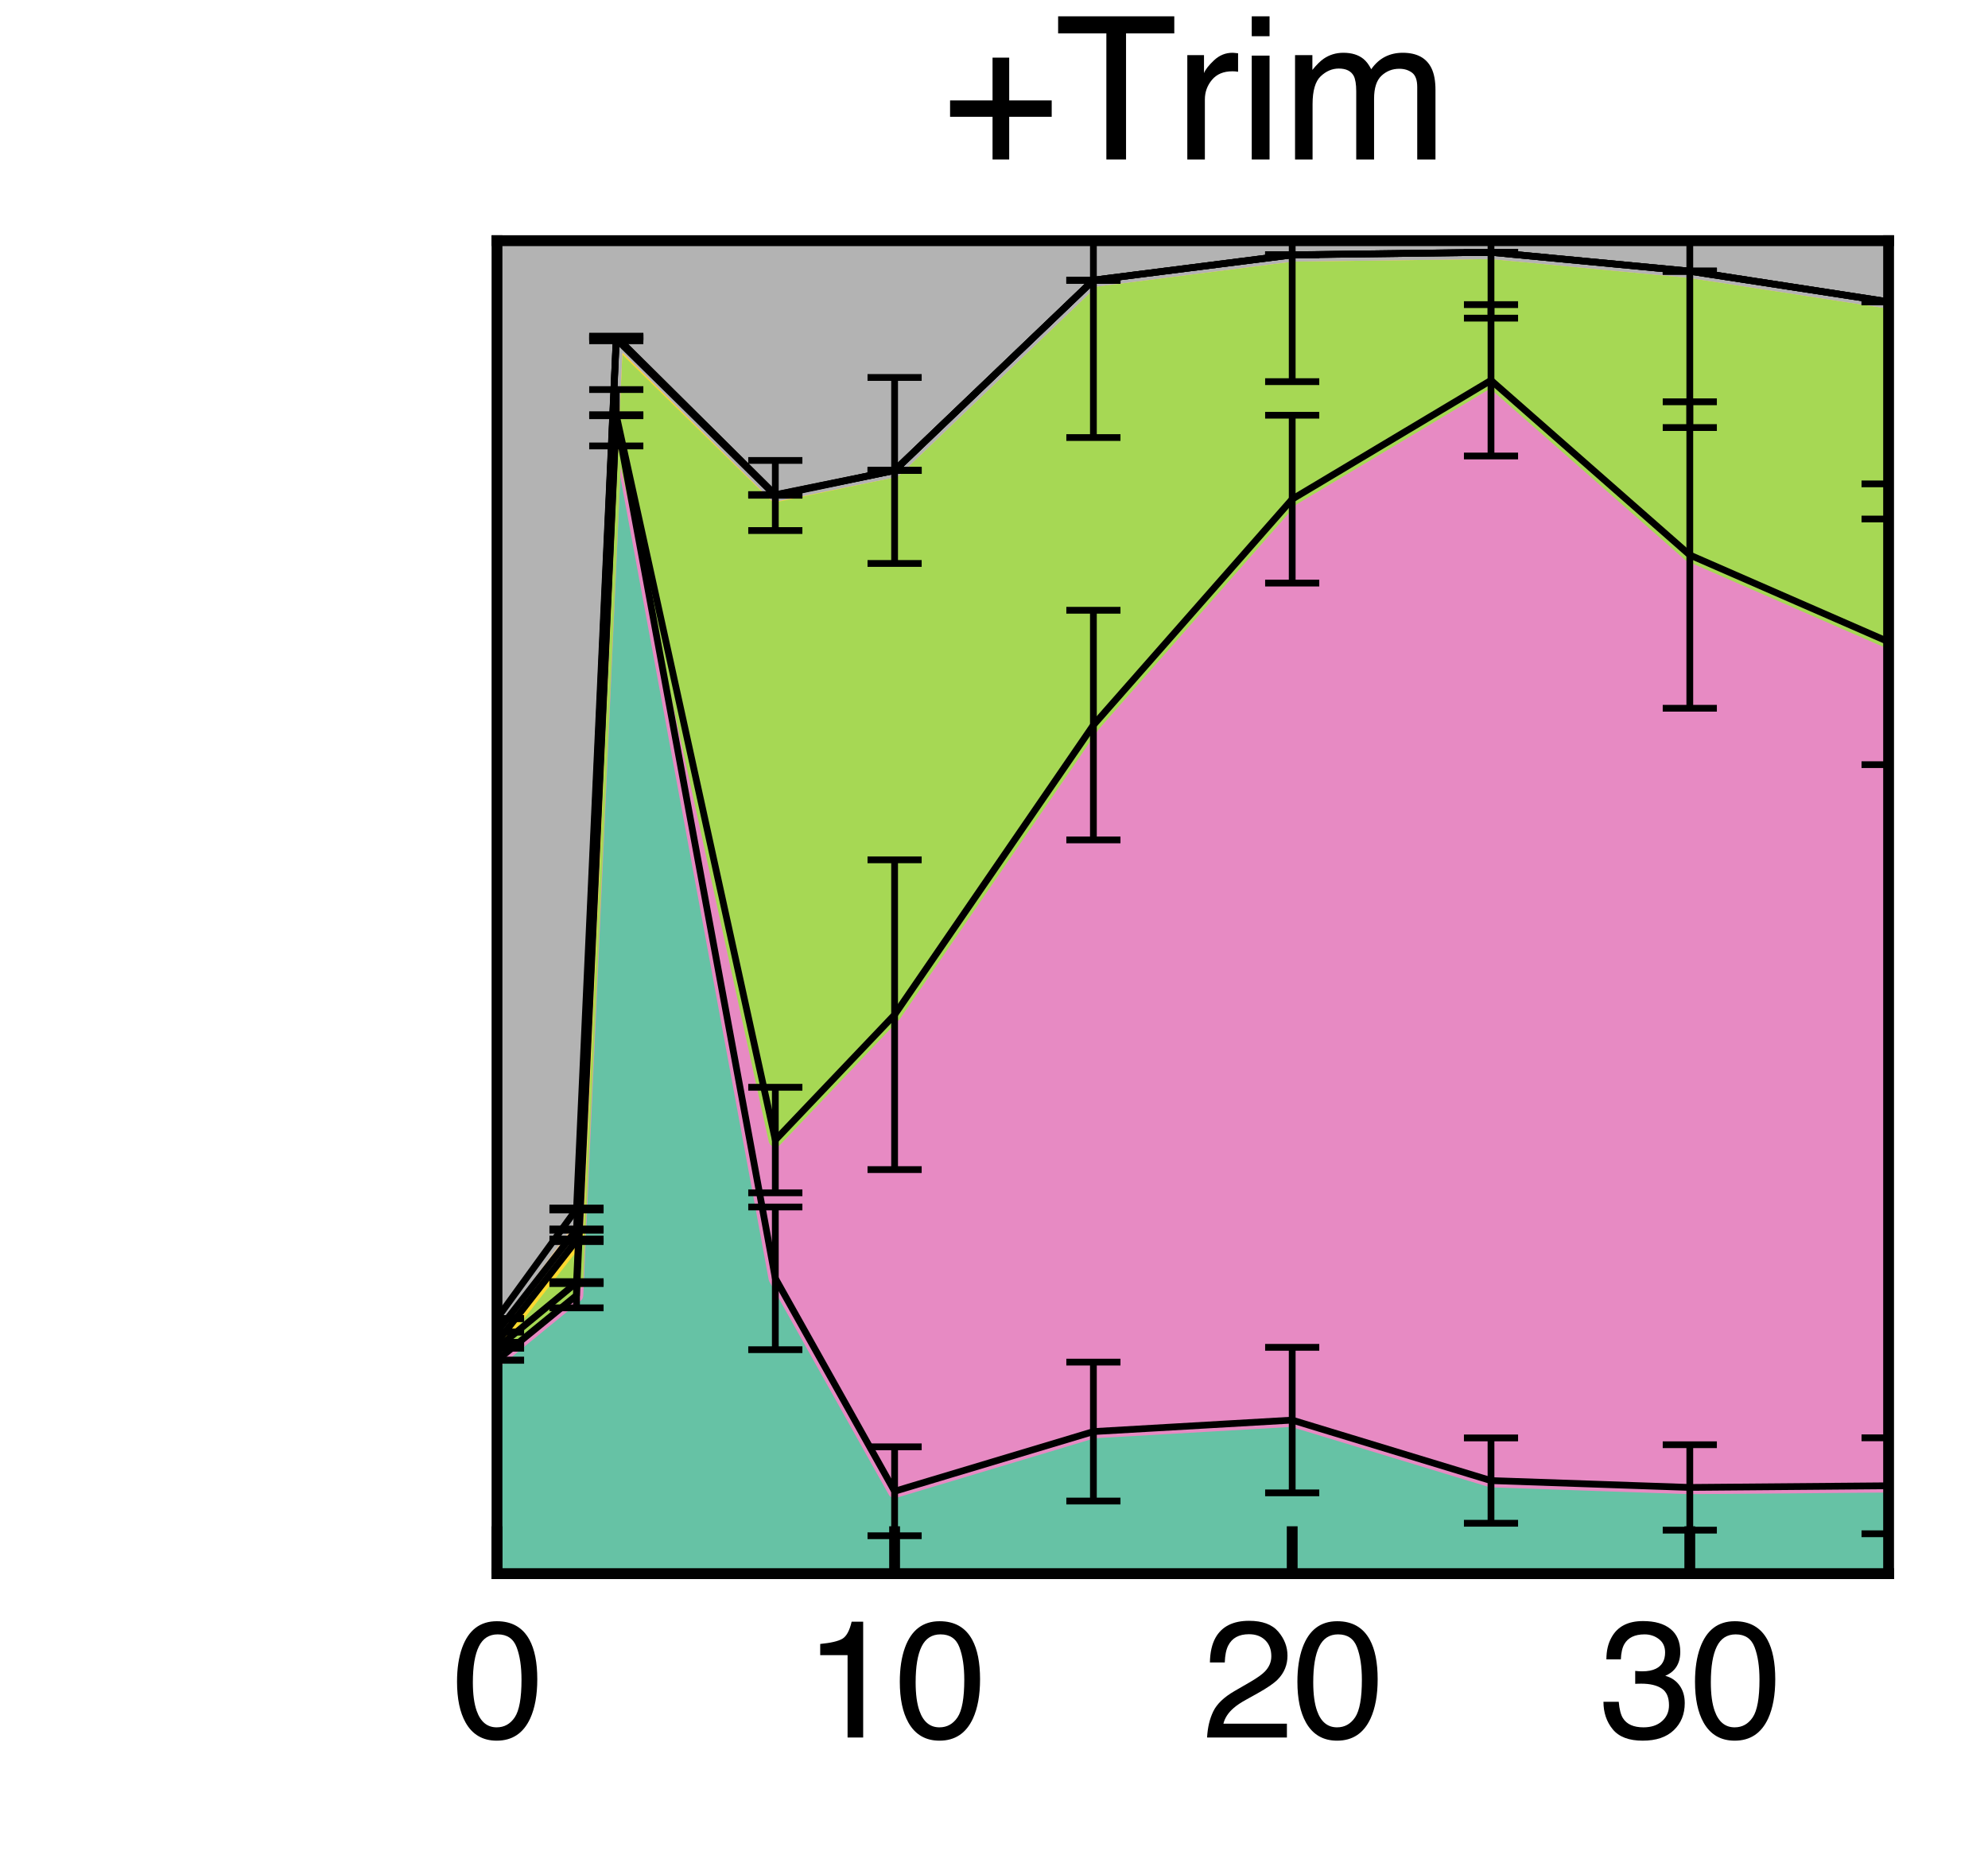 <?xml version="1.0" encoding="utf-8" standalone="no"?>
<!DOCTYPE svg PUBLIC "-//W3C//DTD SVG 1.1//EN"
  "http://www.w3.org/Graphics/SVG/1.1/DTD/svg11.dtd">
<svg xmlns:xlink="http://www.w3.org/1999/xlink" width="146.88pt" height="136.8pt" viewBox="0 0 146.88 136.8" xmlns="http://www.w3.org/2000/svg" version="1.1">
 <defs>
  <style type="text/css">*{stroke-linejoin: round; stroke-linecap: butt}</style>
 </defs>
 <g id="figure_1">
  <g id="patch_1">
   <path d="M 0 136.8 
L 146.88 136.8 
L 146.88 0 
L 0 0 
z
" style="fill: #ffffff"/>
  </g>
  <g id="axes_1">
   <g id="patch_2">
    <path d="M 36.72 116.28 
L 139.536 116.28 
L 139.536 17.784 
L 36.72 17.784 
z
" style="fill: #ffffff"/>
   </g>
   <g id="PolyCollection_1">
    <defs>
     <path id="m98e3382057" d="M 36.72 -36.287 
L 36.72 -20.52 
L 42.595 -20.52 
L 45.533 -20.52 
L 57.283 -20.52 
L 66.096 -20.52 
L 80.784 -20.52 
L 95.472 -20.52 
L 110.16 -20.52 
L 124.848 -20.52 
L 139.536 -20.52 
L 139.536 -27.013 
L 139.536 -27.013 
L 124.848 -26.89 
L 110.16 -27.396 
L 95.472 -31.865 
L 80.784 -31.017 
L 66.096 -26.606 
L 57.283 -42.341 
L 45.533 -105.931 
L 42.595 -41.082 
L 36.72 -36.287 
z
" style="stroke: #66c2a5"/>
    </defs>
    <g clip-path="url(#p076d645cc6)">
     <use xlink:href="#m98e3382057" x="0" y="136.8" style="fill: #66c2a5; stroke: #66c2a5"/>
    </g>
   </g>
   <g id="PolyCollection_2">
    <defs>
     <path id="mcac405d309" d="M 36.72 -37.186 
L 36.72 -36.287 
L 42.595 -41.082 
L 45.533 -105.931 
L 57.283 -42.341 
L 66.096 -26.606 
L 80.784 -31.017 
L 95.472 -31.865 
L 110.16 -27.396 
L 124.848 -26.89 
L 139.536 -27.013 
L 139.536 -89.374 
L 139.536 -89.374 
L 124.848 -95.788 
L 110.16 -108.697 
L 95.472 -99.917 
L 80.784 -83.221 
L 66.096 -61.82 
L 57.283 -52.56 
L 45.533 -106.118 
L 42.595 -42.026 
L 36.72 -37.186 
z
" style="stroke: #e78ac3"/>
    </defs>
    <g clip-path="url(#p076d645cc6)">
     <use xlink:href="#mcac405d309" x="0" y="136.8" style="fill: #e78ac3; stroke: #e78ac3"/>
    </g>
   </g>
   <g id="PolyCollection_3">
    <defs>
     <path id="m22f3e30b96" d="M 36.72 -37.608 
L 36.72 -37.186 
L 42.595 -42.026 
L 45.533 -106.118 
L 57.283 -52.56 
L 66.096 -61.82 
L 80.784 -83.221 
L 95.472 -99.917 
L 110.16 -108.697 
L 124.848 -95.788 
L 139.536 -89.374 
L 139.536 -114.497 
L 139.536 -114.497 
L 124.848 -116.76 
L 110.16 -118.16 
L 95.472 -117.965 
L 80.784 -116.096 
L 66.096 -102.036 
L 57.283 -100.188 
L 45.533 -111.743 
L 42.595 -45.15 
L 36.72 -37.608 
z
" style="stroke: #a6d854"/>
    </defs>
    <g clip-path="url(#p076d645cc6)">
     <use xlink:href="#m22f3e30b96" x="0" y="136.8" style="fill: #a6d854; stroke: #a6d854"/>
    </g>
   </g>
   <g id="PolyCollection_4">
    <defs>
     <path id="m4a1f697397" d="M 36.72 -38.378 
L 36.72 -37.608 
L 42.595 -45.15 
L 45.533 -111.743 
L 57.283 -100.188 
L 66.096 -102.036 
L 80.784 -116.096 
L 95.472 -117.965 
L 110.16 -118.16 
L 124.848 -116.76 
L 139.536 -114.497 
L 139.536 -114.497 
L 139.536 -114.497 
L 124.848 -116.762 
L 110.16 -118.16 
L 95.472 -117.966 
L 80.784 -116.096 
L 66.096 -102.036 
L 57.283 -100.227 
L 45.533 -111.88 
L 42.595 -45.941 
L 36.72 -38.378 
z
" style="stroke: #ffd92f"/>
    </defs>
    <g clip-path="url(#p076d645cc6)">
     <use xlink:href="#m4a1f697397" x="0" y="136.8" style="fill: #ffd92f; stroke: #ffd92f"/>
    </g>
   </g>
   <g id="PolyCollection_5">
    <defs>
     <path id="m1b93c26f01" d="M 36.72 -39.37 
L 36.72 -38.378 
L 42.595 -45.941 
L 45.533 -111.88 
L 57.283 -100.227 
L 66.096 -102.036 
L 80.784 -116.096 
L 95.472 -117.966 
L 110.16 -118.16 
L 124.848 -116.762 
L 139.536 -114.497 
L 139.536 -114.497 
L 139.536 -114.497 
L 124.848 -116.762 
L 110.16 -118.16 
L 95.472 -117.973 
L 80.784 -116.096 
L 66.096 -102.036 
L 57.283 -100.24 
L 45.533 -111.909 
L 42.595 -47.463 
L 36.72 -39.37 
z
" style="stroke: #e5c494"/>
    </defs>
    <g clip-path="url(#p076d645cc6)">
     <use xlink:href="#m1b93c26f01" x="0" y="136.8" style="fill: #e5c494; stroke: #e5c494"/>
    </g>
   </g>
   <g id="PolyCollection_6">
    <defs>
     <path id="m6bb72a71dd" d="M 36.72 -119.016 
L 36.72 -39.37 
L 42.595 -47.463 
L 45.533 -111.909 
L 57.283 -100.24 
L 66.096 -102.036 
L 80.784 -116.096 
L 95.472 -117.973 
L 110.16 -118.16 
L 124.848 -116.762 
L 139.536 -114.497 
L 139.536 -119.016 
L 139.536 -119.016 
L 124.848 -119.016 
L 110.16 -119.016 
L 95.472 -119.016 
L 80.784 -119.016 
L 66.096 -119.016 
L 57.283 -119.016 
L 45.533 -119.016 
L 42.595 -119.016 
L 36.72 -119.016 
z
" style="stroke: #b3b3b3"/>
    </defs>
    <g clip-path="url(#p076d645cc6)">
     <use xlink:href="#m6bb72a71dd" x="0" y="136.8" style="fill: #b3b3b3; stroke: #b3b3b3"/>
    </g>
   </g>
   <g id="matplotlib.axis_1">
    <g id="xtick_1">
     <g id="line2d_1">
      <defs>
       <path id="mb47cf5283d" d="M 0 0 
L 0 -3.5 
" style="stroke: #000000; stroke-width: 0.8"/>
      </defs>
      <g>
       <use xlink:href="#mb47cf5283d" x="36.72" y="116.28" style="stroke: #000000; stroke-width: 0.8"/>
      </g>
     </g>
     <g id="text_1">
      <!-- 0 -->
      <g transform="translate(33.383 128.388) scale(0.12 -0.12)">
       <defs>
        <path id="Helvetica-30" d="M 1731 4475 
Q 2600 4475 2988 3759 
Q 3288 3206 3288 2244 
Q 3288 1331 3016 734 
Q 2622 -122 1728 -122 
Q 922 -122 528 578 
Q 200 1163 200 2147 
Q 200 2909 397 3456 
Q 766 4475 1731 4475 
z
M 1725 391 
Q 2163 391 2422 778 
Q 2681 1166 2681 2222 
Q 2681 2984 2493 3476 
Q 2306 3969 1766 3969 
Q 1269 3969 1039 3501 
Q 809 3034 809 2125 
Q 809 1441 956 1025 
Q 1181 391 1725 391 
z
" transform="scale(0.016)"/>
       </defs>
       <use xlink:href="#Helvetica-30"/>
      </g>
     </g>
    </g>
    <g id="xtick_2">
     <g id="line2d_2">
      <g>
       <use xlink:href="#mb47cf5283d" x="66.096" y="116.28" style="stroke: #000000; stroke-width: 0.8"/>
      </g>
     </g>
     <g id="text_2">
      <!-- 10 -->
      <g transform="translate(59.423 128.388) scale(0.12 -0.12)">
       <defs>
        <path id="Helvetica-31" d="M 613 3169 
L 613 3600 
Q 1222 3659 1462 3798 
Q 1703 3938 1822 4456 
L 2266 4456 
L 2266 0 
L 1666 0 
L 1666 3169 
L 613 3169 
z
" transform="scale(0.016)"/>
       </defs>
       <use xlink:href="#Helvetica-31"/>
       <use xlink:href="#Helvetica-30" x="55.615"/>
      </g>
     </g>
    </g>
    <g id="xtick_3">
     <g id="line2d_3">
      <g>
       <use xlink:href="#mb47cf5283d" x="95.472" y="116.28" style="stroke: #000000; stroke-width: 0.8"/>
      </g>
     </g>
     <g id="text_3">
      <!-- 20 -->
      <g transform="translate(88.799 128.388) scale(0.12 -0.12)">
       <defs>
        <path id="Helvetica-32" d="M 200 0 
Q 231 578 439 1006 
Q 647 1434 1250 1784 
L 1850 2131 
Q 2253 2366 2416 2531 
Q 2672 2791 2672 3125 
Q 2672 3516 2437 3745 
Q 2203 3975 1813 3975 
Q 1234 3975 1013 3538 
Q 894 3303 881 2888 
L 309 2888 
Q 319 3472 525 3841 
Q 891 4491 1816 4491 
Q 2584 4491 2939 4075 
Q 3294 3659 3294 3150 
Q 3294 2613 2916 2231 
Q 2697 2009 2131 1694 
L 1703 1456 
Q 1397 1288 1222 1134 
Q 909 863 828 531 
L 3272 531 
L 3272 0 
L 200 0 
z
" transform="scale(0.016)"/>
       </defs>
       <use xlink:href="#Helvetica-32"/>
       <use xlink:href="#Helvetica-30" x="55.615"/>
      </g>
     </g>
    </g>
    <g id="xtick_4">
     <g id="line2d_4">
      <g>
       <use xlink:href="#mb47cf5283d" x="124.848" y="116.28" style="stroke: #000000; stroke-width: 0.8"/>
      </g>
     </g>
     <g id="text_4">
      <!-- 30 -->
      <g transform="translate(118.175 128.388) scale(0.12 -0.12)">
       <defs>
        <path id="Helvetica-33" d="M 1663 -122 
Q 869 -122 511 314 
Q 153 750 153 1375 
L 741 1375 
Q 778 941 903 744 
Q 1122 391 1694 391 
Q 2138 391 2406 628 
Q 2675 866 2675 1241 
Q 2675 1703 2392 1887 
Q 2109 2072 1606 2072 
Q 1550 2072 1492 2070 
Q 1434 2069 1375 2066 
L 1375 2563 
Q 1463 2553 1522 2550 
Q 1581 2547 1650 2547 
Q 1966 2547 2169 2647 
Q 2525 2822 2525 3272 
Q 2525 3606 2287 3787 
Q 2050 3969 1734 3969 
Q 1172 3969 956 3594 
Q 838 3388 822 3006 
L 266 3006 
Q 266 3506 466 3856 
Q 809 4481 1675 4481 
Q 2359 4481 2734 4176 
Q 3109 3872 3109 3294 
Q 3109 2881 2888 2625 
Q 2750 2466 2531 2375 
Q 2884 2278 3082 2001 
Q 3281 1725 3281 1325 
Q 3281 684 2859 281 
Q 2438 -122 1663 -122 
z
" transform="scale(0.016)"/>
       </defs>
       <use xlink:href="#Helvetica-33"/>
       <use xlink:href="#Helvetica-30" x="55.615"/>
      </g>
     </g>
    </g>
   </g>
   <g id="matplotlib.axis_2"/>
   <g id="LineCollection_1">
    <path d="M 36.72 100.513 
L 36.72 100.513 
" clip-path="url(#p076d645cc6)" style="fill: none; stroke: #000000; stroke-width: 0.5"/>
    <path d="M 42.595 96.638 
L 42.595 94.799 
" clip-path="url(#p076d645cc6)" style="fill: none; stroke: #000000; stroke-width: 0.5"/>
    <path d="M 45.533 32.952 
L 45.533 28.786 
" clip-path="url(#p076d645cc6)" style="fill: none; stroke: #000000; stroke-width: 0.5"/>
    <path d="M 57.283 99.731 
L 57.283 89.188 
" clip-path="url(#p076d645cc6)" style="fill: none; stroke: #000000; stroke-width: 0.5"/>
    <path d="M 66.096 113.479 
L 66.096 106.91 
" clip-path="url(#p076d645cc6)" style="fill: none; stroke: #000000; stroke-width: 0.5"/>
    <path d="M 80.784 110.915 
L 80.784 100.651 
" clip-path="url(#p076d645cc6)" style="fill: none; stroke: #000000; stroke-width: 0.5"/>
    <path d="M 95.472 110.311 
L 95.472 99.558 
" clip-path="url(#p076d645cc6)" style="fill: none; stroke: #000000; stroke-width: 0.5"/>
    <path d="M 110.16 112.556 
L 110.16 106.252 
" clip-path="url(#p076d645cc6)" style="fill: none; stroke: #000000; stroke-width: 0.5"/>
    <path d="M 124.848 113.066 
L 124.848 106.754 
" clip-path="url(#p076d645cc6)" style="fill: none; stroke: #000000; stroke-width: 0.5"/>
    <path d="M 139.536 113.332 
L 139.536 106.243 
" clip-path="url(#p076d645cc6)" style="fill: none; stroke: #000000; stroke-width: 0.5"/>
   </g>
   <g id="line2d_5">
    <defs>
     <path id="m4bf2dbada9" d="M 2 0 
L -2 -0 
" style="stroke: #000000; stroke-width: 0.5"/>
    </defs>
    <g clip-path="url(#p076d645cc6)">
     <use xlink:href="#m4bf2dbada9" x="36.72" y="100.513" style="stroke: #000000; stroke-width: 0.5"/>
     <use xlink:href="#m4bf2dbada9" x="42.595" y="96.638" style="stroke: #000000; stroke-width: 0.5"/>
     <use xlink:href="#m4bf2dbada9" x="45.533" y="32.952" style="stroke: #000000; stroke-width: 0.5"/>
     <use xlink:href="#m4bf2dbada9" x="57.283" y="99.731" style="stroke: #000000; stroke-width: 0.5"/>
     <use xlink:href="#m4bf2dbada9" x="66.096" y="113.479" style="stroke: #000000; stroke-width: 0.5"/>
     <use xlink:href="#m4bf2dbada9" x="80.784" y="110.915" style="stroke: #000000; stroke-width: 0.5"/>
     <use xlink:href="#m4bf2dbada9" x="95.472" y="110.311" style="stroke: #000000; stroke-width: 0.5"/>
     <use xlink:href="#m4bf2dbada9" x="110.16" y="112.556" style="stroke: #000000; stroke-width: 0.5"/>
     <use xlink:href="#m4bf2dbada9" x="124.848" y="113.066" style="stroke: #000000; stroke-width: 0.5"/>
     <use xlink:href="#m4bf2dbada9" x="139.536" y="113.332" style="stroke: #000000; stroke-width: 0.5"/>
    </g>
   </g>
   <g id="line2d_6">
    <g clip-path="url(#p076d645cc6)">
     <use xlink:href="#m4bf2dbada9" x="36.72" y="100.513" style="stroke: #000000; stroke-width: 0.5"/>
     <use xlink:href="#m4bf2dbada9" x="42.595" y="94.799" style="stroke: #000000; stroke-width: 0.5"/>
     <use xlink:href="#m4bf2dbada9" x="45.533" y="28.786" style="stroke: #000000; stroke-width: 0.5"/>
     <use xlink:href="#m4bf2dbada9" x="57.283" y="89.188" style="stroke: #000000; stroke-width: 0.5"/>
     <use xlink:href="#m4bf2dbada9" x="66.096" y="106.91" style="stroke: #000000; stroke-width: 0.5"/>
     <use xlink:href="#m4bf2dbada9" x="80.784" y="100.651" style="stroke: #000000; stroke-width: 0.5"/>
     <use xlink:href="#m4bf2dbada9" x="95.472" y="99.558" style="stroke: #000000; stroke-width: 0.5"/>
     <use xlink:href="#m4bf2dbada9" x="110.16" y="106.252" style="stroke: #000000; stroke-width: 0.5"/>
     <use xlink:href="#m4bf2dbada9" x="124.848" y="106.754" style="stroke: #000000; stroke-width: 0.5"/>
     <use xlink:href="#m4bf2dbada9" x="139.536" y="106.243" style="stroke: #000000; stroke-width: 0.5"/>
    </g>
   </g>
   <g id="LineCollection_2">
    <path d="M 36.72 99.614 
L 36.72 99.614 
" clip-path="url(#p076d645cc6)" style="fill: none; stroke: #000000; stroke-width: 0.5"/>
    <path d="M 42.595 94.845 
L 42.595 94.703 
" clip-path="url(#p076d645cc6)" style="fill: none; stroke: #000000; stroke-width: 0.5"/>
    <path d="M 45.533 30.721 
L 45.533 30.643 
" clip-path="url(#p076d645cc6)" style="fill: none; stroke: #000000; stroke-width: 0.5"/>
    <path d="M 57.283 88.139 
L 57.283 80.341 
" clip-path="url(#p076d645cc6)" style="fill: none; stroke: #000000; stroke-width: 0.5"/>
    <path d="M 66.096 86.423 
L 66.096 63.537 
" clip-path="url(#p076d645cc6)" style="fill: none; stroke: #000000; stroke-width: 0.5"/>
    <path d="M 80.784 62.063 
L 80.784 45.094 
" clip-path="url(#p076d645cc6)" style="fill: none; stroke: #000000; stroke-width: 0.5"/>
    <path d="M 95.472 43.084 
L 95.472 30.682 
" clip-path="url(#p076d645cc6)" style="fill: none; stroke: #000000; stroke-width: 0.5"/>
    <path d="M 110.16 33.695 
L 110.16 22.51 
" clip-path="url(#p076d645cc6)" style="fill: none; stroke: #000000; stroke-width: 0.5"/>
    <path d="M 124.848 52.335 
L 124.848 29.689 
" clip-path="url(#p076d645cc6)" style="fill: none; stroke: #000000; stroke-width: 0.5"/>
    <path d="M 139.536 56.501 
L 139.536 38.351 
" clip-path="url(#p076d645cc6)" style="fill: none; stroke: #000000; stroke-width: 0.5"/>
   </g>
   <g id="line2d_7">
    <g clip-path="url(#p076d645cc6)">
     <use xlink:href="#m4bf2dbada9" x="36.72" y="99.614" style="stroke: #000000; stroke-width: 0.5"/>
     <use xlink:href="#m4bf2dbada9" x="42.595" y="94.845" style="stroke: #000000; stroke-width: 0.5"/>
     <use xlink:href="#m4bf2dbada9" x="45.533" y="30.721" style="stroke: #000000; stroke-width: 0.5"/>
     <use xlink:href="#m4bf2dbada9" x="57.283" y="88.139" style="stroke: #000000; stroke-width: 0.5"/>
     <use xlink:href="#m4bf2dbada9" x="66.096" y="86.423" style="stroke: #000000; stroke-width: 0.5"/>
     <use xlink:href="#m4bf2dbada9" x="80.784" y="62.063" style="stroke: #000000; stroke-width: 0.5"/>
     <use xlink:href="#m4bf2dbada9" x="95.472" y="43.084" style="stroke: #000000; stroke-width: 0.5"/>
     <use xlink:href="#m4bf2dbada9" x="110.16" y="33.695" style="stroke: #000000; stroke-width: 0.5"/>
     <use xlink:href="#m4bf2dbada9" x="124.848" y="52.335" style="stroke: #000000; stroke-width: 0.5"/>
     <use xlink:href="#m4bf2dbada9" x="139.536" y="56.501" style="stroke: #000000; stroke-width: 0.5"/>
    </g>
   </g>
   <g id="line2d_8">
    <g clip-path="url(#p076d645cc6)">
     <use xlink:href="#m4bf2dbada9" x="36.72" y="99.614" style="stroke: #000000; stroke-width: 0.5"/>
     <use xlink:href="#m4bf2dbada9" x="42.595" y="94.703" style="stroke: #000000; stroke-width: 0.5"/>
     <use xlink:href="#m4bf2dbada9" x="45.533" y="30.643" style="stroke: #000000; stroke-width: 0.5"/>
     <use xlink:href="#m4bf2dbada9" x="57.283" y="80.341" style="stroke: #000000; stroke-width: 0.5"/>
     <use xlink:href="#m4bf2dbada9" x="66.096" y="63.537" style="stroke: #000000; stroke-width: 0.5"/>
     <use xlink:href="#m4bf2dbada9" x="80.784" y="45.094" style="stroke: #000000; stroke-width: 0.5"/>
     <use xlink:href="#m4bf2dbada9" x="95.472" y="30.682" style="stroke: #000000; stroke-width: 0.5"/>
     <use xlink:href="#m4bf2dbada9" x="110.16" y="22.51" style="stroke: #000000; stroke-width: 0.5"/>
     <use xlink:href="#m4bf2dbada9" x="124.848" y="29.689" style="stroke: #000000; stroke-width: 0.5"/>
     <use xlink:href="#m4bf2dbada9" x="139.536" y="38.351" style="stroke: #000000; stroke-width: 0.5"/>
    </g>
   </g>
   <g id="LineCollection_3">
    <path d="M 36.72 99.192 
L 36.72 99.192 
" clip-path="url(#p076d645cc6)" style="fill: none; stroke: #000000; stroke-width: 0.5"/>
    <path d="M 42.595 91.743 
L 42.595 91.556 
" clip-path="url(#p076d645cc6)" style="fill: none; stroke: #000000; stroke-width: 0.5"/>
    <path d="M 45.533 25.182 
L 45.533 24.933 
" clip-path="url(#p076d645cc6)" style="fill: none; stroke: #000000; stroke-width: 0.5"/>
    <path d="M 57.283 39.202 
L 57.283 34.023 
" clip-path="url(#p076d645cc6)" style="fill: none; stroke: #000000; stroke-width: 0.5"/>
    <path d="M 66.096 41.636 
L 66.096 27.892 
" clip-path="url(#p076d645cc6)" style="fill: none; stroke: #000000; stroke-width: 0.5"/>
    <path d="M 80.784 32.331 
L 80.784 9.078 
" clip-path="url(#p076d645cc6)" style="fill: none; stroke: #000000; stroke-width: 0.5"/>
    <path d="M 95.472 28.2 
L 95.472 9.47 
" clip-path="url(#p076d645cc6)" style="fill: none; stroke: #000000; stroke-width: 0.5"/>
    <path d="M 110.16 23.508 
L 110.16 13.772 
" clip-path="url(#p076d645cc6)" style="fill: none; stroke: #000000; stroke-width: 0.5"/>
    <path d="M 124.848 31.593 
L 124.848 8.487 
" clip-path="url(#p076d645cc6)" style="fill: none; stroke: #000000; stroke-width: 0.5"/>
    <path d="M 139.536 35.755 
L 139.536 8.851 
" clip-path="url(#p076d645cc6)" style="fill: none; stroke: #000000; stroke-width: 0.5"/>
   </g>
   <g id="line2d_9">
    <g clip-path="url(#p076d645cc6)">
     <use xlink:href="#m4bf2dbada9" x="36.72" y="99.192" style="stroke: #000000; stroke-width: 0.5"/>
     <use xlink:href="#m4bf2dbada9" x="42.595" y="91.743" style="stroke: #000000; stroke-width: 0.5"/>
     <use xlink:href="#m4bf2dbada9" x="45.533" y="25.182" style="stroke: #000000; stroke-width: 0.5"/>
     <use xlink:href="#m4bf2dbada9" x="57.283" y="39.202" style="stroke: #000000; stroke-width: 0.5"/>
     <use xlink:href="#m4bf2dbada9" x="66.096" y="41.636" style="stroke: #000000; stroke-width: 0.5"/>
     <use xlink:href="#m4bf2dbada9" x="80.784" y="32.331" style="stroke: #000000; stroke-width: 0.5"/>
     <use xlink:href="#m4bf2dbada9" x="95.472" y="28.2" style="stroke: #000000; stroke-width: 0.5"/>
     <use xlink:href="#m4bf2dbada9" x="110.16" y="23.508" style="stroke: #000000; stroke-width: 0.5"/>
     <use xlink:href="#m4bf2dbada9" x="124.848" y="31.593" style="stroke: #000000; stroke-width: 0.5"/>
     <use xlink:href="#m4bf2dbada9" x="139.536" y="35.755" style="stroke: #000000; stroke-width: 0.5"/>
    </g>
   </g>
   <g id="line2d_10">
    <g clip-path="url(#p076d645cc6)">
     <use xlink:href="#m4bf2dbada9" x="36.72" y="99.192" style="stroke: #000000; stroke-width: 0.5"/>
     <use xlink:href="#m4bf2dbada9" x="42.595" y="91.556" style="stroke: #000000; stroke-width: 0.5"/>
     <use xlink:href="#m4bf2dbada9" x="45.533" y="24.933" style="stroke: #000000; stroke-width: 0.5"/>
     <use xlink:href="#m4bf2dbada9" x="57.283" y="34.023" style="stroke: #000000; stroke-width: 0.5"/>
     <use xlink:href="#m4bf2dbada9" x="66.096" y="27.892" style="stroke: #000000; stroke-width: 0.5"/>
     <use xlink:href="#m4bf2dbada9" x="80.784" y="9.078" style="stroke: #000000; stroke-width: 0.5"/>
     <use xlink:href="#m4bf2dbada9" x="95.472" y="9.47" style="stroke: #000000; stroke-width: 0.5"/>
     <use xlink:href="#m4bf2dbada9" x="110.16" y="13.772" style="stroke: #000000; stroke-width: 0.5"/>
     <use xlink:href="#m4bf2dbada9" x="124.848" y="8.487" style="stroke: #000000; stroke-width: 0.5"/>
     <use xlink:href="#m4bf2dbada9" x="139.536" y="8.851" style="stroke: #000000; stroke-width: 0.5"/>
    </g>
   </g>
   <g id="LineCollection_4">
    <path d="M 36.72 98.422 
L 36.72 98.422 
" clip-path="url(#p076d645cc6)" style="fill: none; stroke: #000000; stroke-width: 0.5"/>
    <path d="M 42.595 90.907 
L 42.595 90.811 
" clip-path="url(#p076d645cc6)" style="fill: none; stroke: #000000; stroke-width: 0.5"/>
    <path d="M 45.533 25 
L 45.533 24.839 
" clip-path="url(#p076d645cc6)" style="fill: none; stroke: #000000; stroke-width: 0.5"/>
    <path d="M 57.283 36.596 
L 57.283 36.55 
" clip-path="url(#p076d645cc6)" style="fill: none; stroke: #000000; stroke-width: 0.5"/>
    <path d="M 66.096 34.764 
L 66.096 34.764 
" clip-path="url(#p076d645cc6)" style="fill: none; stroke: #000000; stroke-width: 0.5"/>
    <path d="M 80.784 20.704 
L 80.784 20.704 
" clip-path="url(#p076d645cc6)" style="fill: none; stroke: #000000; stroke-width: 0.5"/>
    <path d="M 95.472 18.835 
L 95.472 18.832 
" clip-path="url(#p076d645cc6)" style="fill: none; stroke: #000000; stroke-width: 0.5"/>
    <path d="M 110.16 18.64 
L 110.16 18.64 
" clip-path="url(#p076d645cc6)" style="fill: none; stroke: #000000; stroke-width: 0.5"/>
    <path d="M 124.848 20.04 
L 124.848 20.036 
" clip-path="url(#p076d645cc6)" style="fill: none; stroke: #000000; stroke-width: 0.5"/>
    <path d="M 139.536 22.303 
L 139.536 22.303 
" clip-path="url(#p076d645cc6)" style="fill: none; stroke: #000000; stroke-width: 0.5"/>
   </g>
   <g id="line2d_11">
    <g clip-path="url(#p076d645cc6)">
     <use xlink:href="#m4bf2dbada9" x="36.72" y="98.422" style="stroke: #000000; stroke-width: 0.5"/>
     <use xlink:href="#m4bf2dbada9" x="42.595" y="90.907" style="stroke: #000000; stroke-width: 0.5"/>
     <use xlink:href="#m4bf2dbada9" x="45.533" y="25" style="stroke: #000000; stroke-width: 0.5"/>
     <use xlink:href="#m4bf2dbada9" x="57.283" y="36.596" style="stroke: #000000; stroke-width: 0.5"/>
     <use xlink:href="#m4bf2dbada9" x="66.096" y="34.764" style="stroke: #000000; stroke-width: 0.5"/>
     <use xlink:href="#m4bf2dbada9" x="80.784" y="20.704" style="stroke: #000000; stroke-width: 0.5"/>
     <use xlink:href="#m4bf2dbada9" x="95.472" y="18.835" style="stroke: #000000; stroke-width: 0.5"/>
     <use xlink:href="#m4bf2dbada9" x="110.16" y="18.64" style="stroke: #000000; stroke-width: 0.5"/>
     <use xlink:href="#m4bf2dbada9" x="124.848" y="20.04" style="stroke: #000000; stroke-width: 0.5"/>
     <use xlink:href="#m4bf2dbada9" x="139.536" y="22.303" style="stroke: #000000; stroke-width: 0.5"/>
    </g>
   </g>
   <g id="line2d_12">
    <g clip-path="url(#p076d645cc6)">
     <use xlink:href="#m4bf2dbada9" x="36.72" y="98.422" style="stroke: #000000; stroke-width: 0.5"/>
     <use xlink:href="#m4bf2dbada9" x="42.595" y="90.811" style="stroke: #000000; stroke-width: 0.5"/>
     <use xlink:href="#m4bf2dbada9" x="45.533" y="24.839" style="stroke: #000000; stroke-width: 0.5"/>
     <use xlink:href="#m4bf2dbada9" x="57.283" y="36.55" style="stroke: #000000; stroke-width: 0.5"/>
     <use xlink:href="#m4bf2dbada9" x="66.096" y="34.764" style="stroke: #000000; stroke-width: 0.5"/>
     <use xlink:href="#m4bf2dbada9" x="80.784" y="20.704" style="stroke: #000000; stroke-width: 0.5"/>
     <use xlink:href="#m4bf2dbada9" x="95.472" y="18.832" style="stroke: #000000; stroke-width: 0.5"/>
     <use xlink:href="#m4bf2dbada9" x="110.16" y="18.64" style="stroke: #000000; stroke-width: 0.5"/>
     <use xlink:href="#m4bf2dbada9" x="124.848" y="20.036" style="stroke: #000000; stroke-width: 0.5"/>
     <use xlink:href="#m4bf2dbada9" x="139.536" y="22.303" style="stroke: #000000; stroke-width: 0.5"/>
    </g>
   </g>
   <g id="LineCollection_5">
    <path d="M 36.72 97.43 
L 36.72 97.43 
" clip-path="url(#p076d645cc6)" style="fill: none; stroke: #000000; stroke-width: 0.5"/>
    <path d="M 42.595 89.409 
L 42.595 89.265 
" clip-path="url(#p076d645cc6)" style="fill: none; stroke: #000000; stroke-width: 0.5"/>
    <path d="M 45.533 24.893 
L 45.533 24.888 
" clip-path="url(#p076d645cc6)" style="fill: none; stroke: #000000; stroke-width: 0.5"/>
    <path d="M 57.283 36.567 
L 57.283 36.554 
" clip-path="url(#p076d645cc6)" style="fill: none; stroke: #000000; stroke-width: 0.5"/>
    <path d="M 66.096 34.764 
L 66.096 34.764 
" clip-path="url(#p076d645cc6)" style="fill: none; stroke: #000000; stroke-width: 0.5"/>
    <path d="M 80.784 20.704 
L 80.784 20.704 
" clip-path="url(#p076d645cc6)" style="fill: none; stroke: #000000; stroke-width: 0.5"/>
    <path d="M 95.472 18.831 
L 95.472 18.824 
" clip-path="url(#p076d645cc6)" style="fill: none; stroke: #000000; stroke-width: 0.5"/>
    <path d="M 110.16 18.64 
L 110.16 18.64 
" clip-path="url(#p076d645cc6)" style="fill: none; stroke: #000000; stroke-width: 0.5"/>
    <path d="M 124.848 20.038 
L 124.848 20.038 
" clip-path="url(#p076d645cc6)" style="fill: none; stroke: #000000; stroke-width: 0.5"/>
    <path d="M 139.536 22.303 
L 139.536 22.303 
" clip-path="url(#p076d645cc6)" style="fill: none; stroke: #000000; stroke-width: 0.5"/>
   </g>
   <g id="line2d_13">
    <g clip-path="url(#p076d645cc6)">
     <use xlink:href="#m4bf2dbada9" x="36.72" y="97.43" style="stroke: #000000; stroke-width: 0.5"/>
     <use xlink:href="#m4bf2dbada9" x="42.595" y="89.409" style="stroke: #000000; stroke-width: 0.5"/>
     <use xlink:href="#m4bf2dbada9" x="45.533" y="24.893" style="stroke: #000000; stroke-width: 0.5"/>
     <use xlink:href="#m4bf2dbada9" x="57.283" y="36.567" style="stroke: #000000; stroke-width: 0.5"/>
     <use xlink:href="#m4bf2dbada9" x="66.096" y="34.764" style="stroke: #000000; stroke-width: 0.5"/>
     <use xlink:href="#m4bf2dbada9" x="80.784" y="20.704" style="stroke: #000000; stroke-width: 0.5"/>
     <use xlink:href="#m4bf2dbada9" x="95.472" y="18.831" style="stroke: #000000; stroke-width: 0.5"/>
     <use xlink:href="#m4bf2dbada9" x="110.16" y="18.64" style="stroke: #000000; stroke-width: 0.5"/>
     <use xlink:href="#m4bf2dbada9" x="124.848" y="20.038" style="stroke: #000000; stroke-width: 0.5"/>
     <use xlink:href="#m4bf2dbada9" x="139.536" y="22.303" style="stroke: #000000; stroke-width: 0.5"/>
    </g>
   </g>
   <g id="line2d_14">
    <g clip-path="url(#p076d645cc6)">
     <use xlink:href="#m4bf2dbada9" x="36.72" y="97.43" style="stroke: #000000; stroke-width: 0.5"/>
     <use xlink:href="#m4bf2dbada9" x="42.595" y="89.265" style="stroke: #000000; stroke-width: 0.5"/>
     <use xlink:href="#m4bf2dbada9" x="45.533" y="24.888" style="stroke: #000000; stroke-width: 0.5"/>
     <use xlink:href="#m4bf2dbada9" x="57.283" y="36.554" style="stroke: #000000; stroke-width: 0.5"/>
     <use xlink:href="#m4bf2dbada9" x="66.096" y="34.764" style="stroke: #000000; stroke-width: 0.5"/>
     <use xlink:href="#m4bf2dbada9" x="80.784" y="20.704" style="stroke: #000000; stroke-width: 0.5"/>
     <use xlink:href="#m4bf2dbada9" x="95.472" y="18.824" style="stroke: #000000; stroke-width: 0.5"/>
     <use xlink:href="#m4bf2dbada9" x="110.16" y="18.64" style="stroke: #000000; stroke-width: 0.5"/>
     <use xlink:href="#m4bf2dbada9" x="124.848" y="20.038" style="stroke: #000000; stroke-width: 0.5"/>
     <use xlink:href="#m4bf2dbada9" x="139.536" y="22.303" style="stroke: #000000; stroke-width: 0.5"/>
    </g>
   </g>
   <g id="line2d_15">
    <path d="M 36.72 100.513 
L 42.595 95.718 
L 45.533 30.869 
L 57.283 94.459 
L 66.096 110.194 
L 80.784 105.783 
L 95.472 104.935 
L 110.16 109.404 
L 124.848 109.91 
L 139.536 109.787 
" clip-path="url(#p076d645cc6)" style="fill: none; stroke: #000000; stroke-width: 0.5; stroke-linecap: square"/>
   </g>
   <g id="line2d_16">
    <path d="M 36.72 99.614 
L 42.595 94.774 
L 45.533 30.682 
L 57.283 84.24 
L 66.096 74.98 
L 80.784 53.579 
L 95.472 36.883 
L 110.16 28.103 
L 124.848 41.012 
L 139.536 47.426 
" clip-path="url(#p076d645cc6)" style="fill: none; stroke: #000000; stroke-width: 0.5; stroke-linecap: square"/>
   </g>
   <g id="line2d_17">
    <path d="M 36.72 99.192 
L 42.595 91.65 
L 45.533 25.057 
L 57.283 36.612 
L 66.096 34.764 
L 80.784 20.704 
L 95.472 18.835 
L 110.16 18.64 
L 124.848 20.04 
L 139.536 22.303 
" clip-path="url(#p076d645cc6)" style="fill: none; stroke: #000000; stroke-width: 0.5; stroke-linecap: square"/>
   </g>
   <g id="line2d_18">
    <path d="M 36.72 98.422 
L 42.595 90.859 
L 45.533 24.92 
L 57.283 36.573 
L 66.096 34.764 
L 80.784 20.704 
L 95.472 18.834 
L 110.16 18.64 
L 124.848 20.038 
L 139.536 22.303 
" clip-path="url(#p076d645cc6)" style="fill: none; stroke: #000000; stroke-width: 0.5; stroke-linecap: square"/>
   </g>
   <g id="line2d_19">
    <path d="M 36.72 97.43 
L 42.595 89.337 
L 45.533 24.891 
L 57.283 36.56 
L 66.096 34.764 
L 80.784 20.704 
L 95.472 18.827 
L 110.16 18.64 
L 124.848 20.038 
L 139.536 22.303 
" clip-path="url(#p076d645cc6)" style="fill: none; stroke: #000000; stroke-width: 0.5; stroke-linecap: square"/>
   </g>
   <g id="patch_3">
    <path d="M 36.72 116.28 
L 36.72 17.784 
" style="fill: none; stroke: #000000; stroke-width: 0.8; stroke-linejoin: miter; stroke-linecap: square"/>
   </g>
   <g id="patch_4">
    <path d="M 139.536 116.28 
L 139.536 17.784 
" style="fill: none; stroke: #000000; stroke-width: 0.8; stroke-linejoin: miter; stroke-linecap: square"/>
   </g>
   <g id="patch_5">
    <path d="M 36.72 116.28 
L 139.536 116.28 
" style="fill: none; stroke: #000000; stroke-width: 0.8; stroke-linejoin: miter; stroke-linecap: square"/>
   </g>
   <g id="patch_6">
    <path d="M 36.72 17.784 
L 139.536 17.784 
" style="fill: none; stroke: #000000; stroke-width: 0.8; stroke-linejoin: miter; stroke-linecap: square"/>
   </g>
   <g id="text_5">
    <!-- +Trim -->
    <g transform="translate(69.531 11.784) scale(0.144 -0.144)">
     <defs>
      <path id="Helvetica-2b" d="M 288 1369 
L 288 1894 
L 1650 1894 
L 1650 3266 
L 2184 3266 
L 2184 1894 
L 3547 1894 
L 3547 1369 
L 2184 1369 
L 2184 0 
L 1650 0 
L 1650 1369 
L 288 1369 
z
" transform="scale(0.016)"/>
      <path id="Helvetica-54" d="M 3828 4591 
L 3828 4044 
L 2281 4044 
L 2281 0 
L 1650 0 
L 1650 4044 
L 103 4044 
L 103 4591 
L 3828 4591 
z
" transform="scale(0.016)"/>
      <path id="Helvetica-72" d="M 428 3347 
L 963 3347 
L 963 2769 
Q 1028 2938 1284 3180 
Q 1541 3422 1875 3422 
Q 1891 3422 1928 3419 
Q 1966 3416 2056 3406 
L 2056 2813 
Q 2006 2822 1964 2825 
Q 1922 2828 1872 2828 
Q 1447 2828 1219 2554 
Q 991 2281 991 1925 
L 991 0 
L 428 0 
L 428 3347 
z
" transform="scale(0.016)"/>
      <path id="Helvetica-69" d="M 413 3331 
L 984 3331 
L 984 0 
L 413 0 
L 413 3331 
z
M 413 4591 
L 984 4591 
L 984 3953 
L 413 3953 
L 413 4591 
z
" transform="scale(0.016)"/>
      <path id="Helvetica-6d" d="M 413 3347 
L 969 3347 
L 969 2872 
Q 1169 3119 1331 3231 
Q 1609 3422 1963 3422 
Q 2363 3422 2606 3225 
Q 2744 3113 2856 2894 
Q 3044 3163 3297 3292 
Q 3550 3422 3866 3422 
Q 4541 3422 4784 2934 
Q 4916 2672 4916 2228 
L 4916 0 
L 4331 0 
L 4331 2325 
Q 4331 2659 4164 2784 
Q 3997 2909 3756 2909 
Q 3425 2909 3186 2687 
Q 2947 2466 2947 1947 
L 2947 0 
L 2375 0 
L 2375 2184 
Q 2375 2525 2294 2681 
Q 2166 2916 1816 2916 
Q 1497 2916 1236 2669 
Q 975 2422 975 1775 
L 975 0 
L 413 0 
L 413 3347 
z
" transform="scale(0.016)"/>
     </defs>
     <use xlink:href="#Helvetica-2b"/>
     <use xlink:href="#Helvetica-54" x="58.398"/>
     <use xlink:href="#Helvetica-72" x="119.482"/>
     <use xlink:href="#Helvetica-69" x="152.783"/>
     <use xlink:href="#Helvetica-6d" x="175"/>
    </g>
   </g>
  </g>
 </g>
 <defs>
  <clipPath id="p076d645cc6">
   <rect x="36.72" y="17.784" width="102.816" height="98.496"/>
  </clipPath>
 </defs>
</svg>
